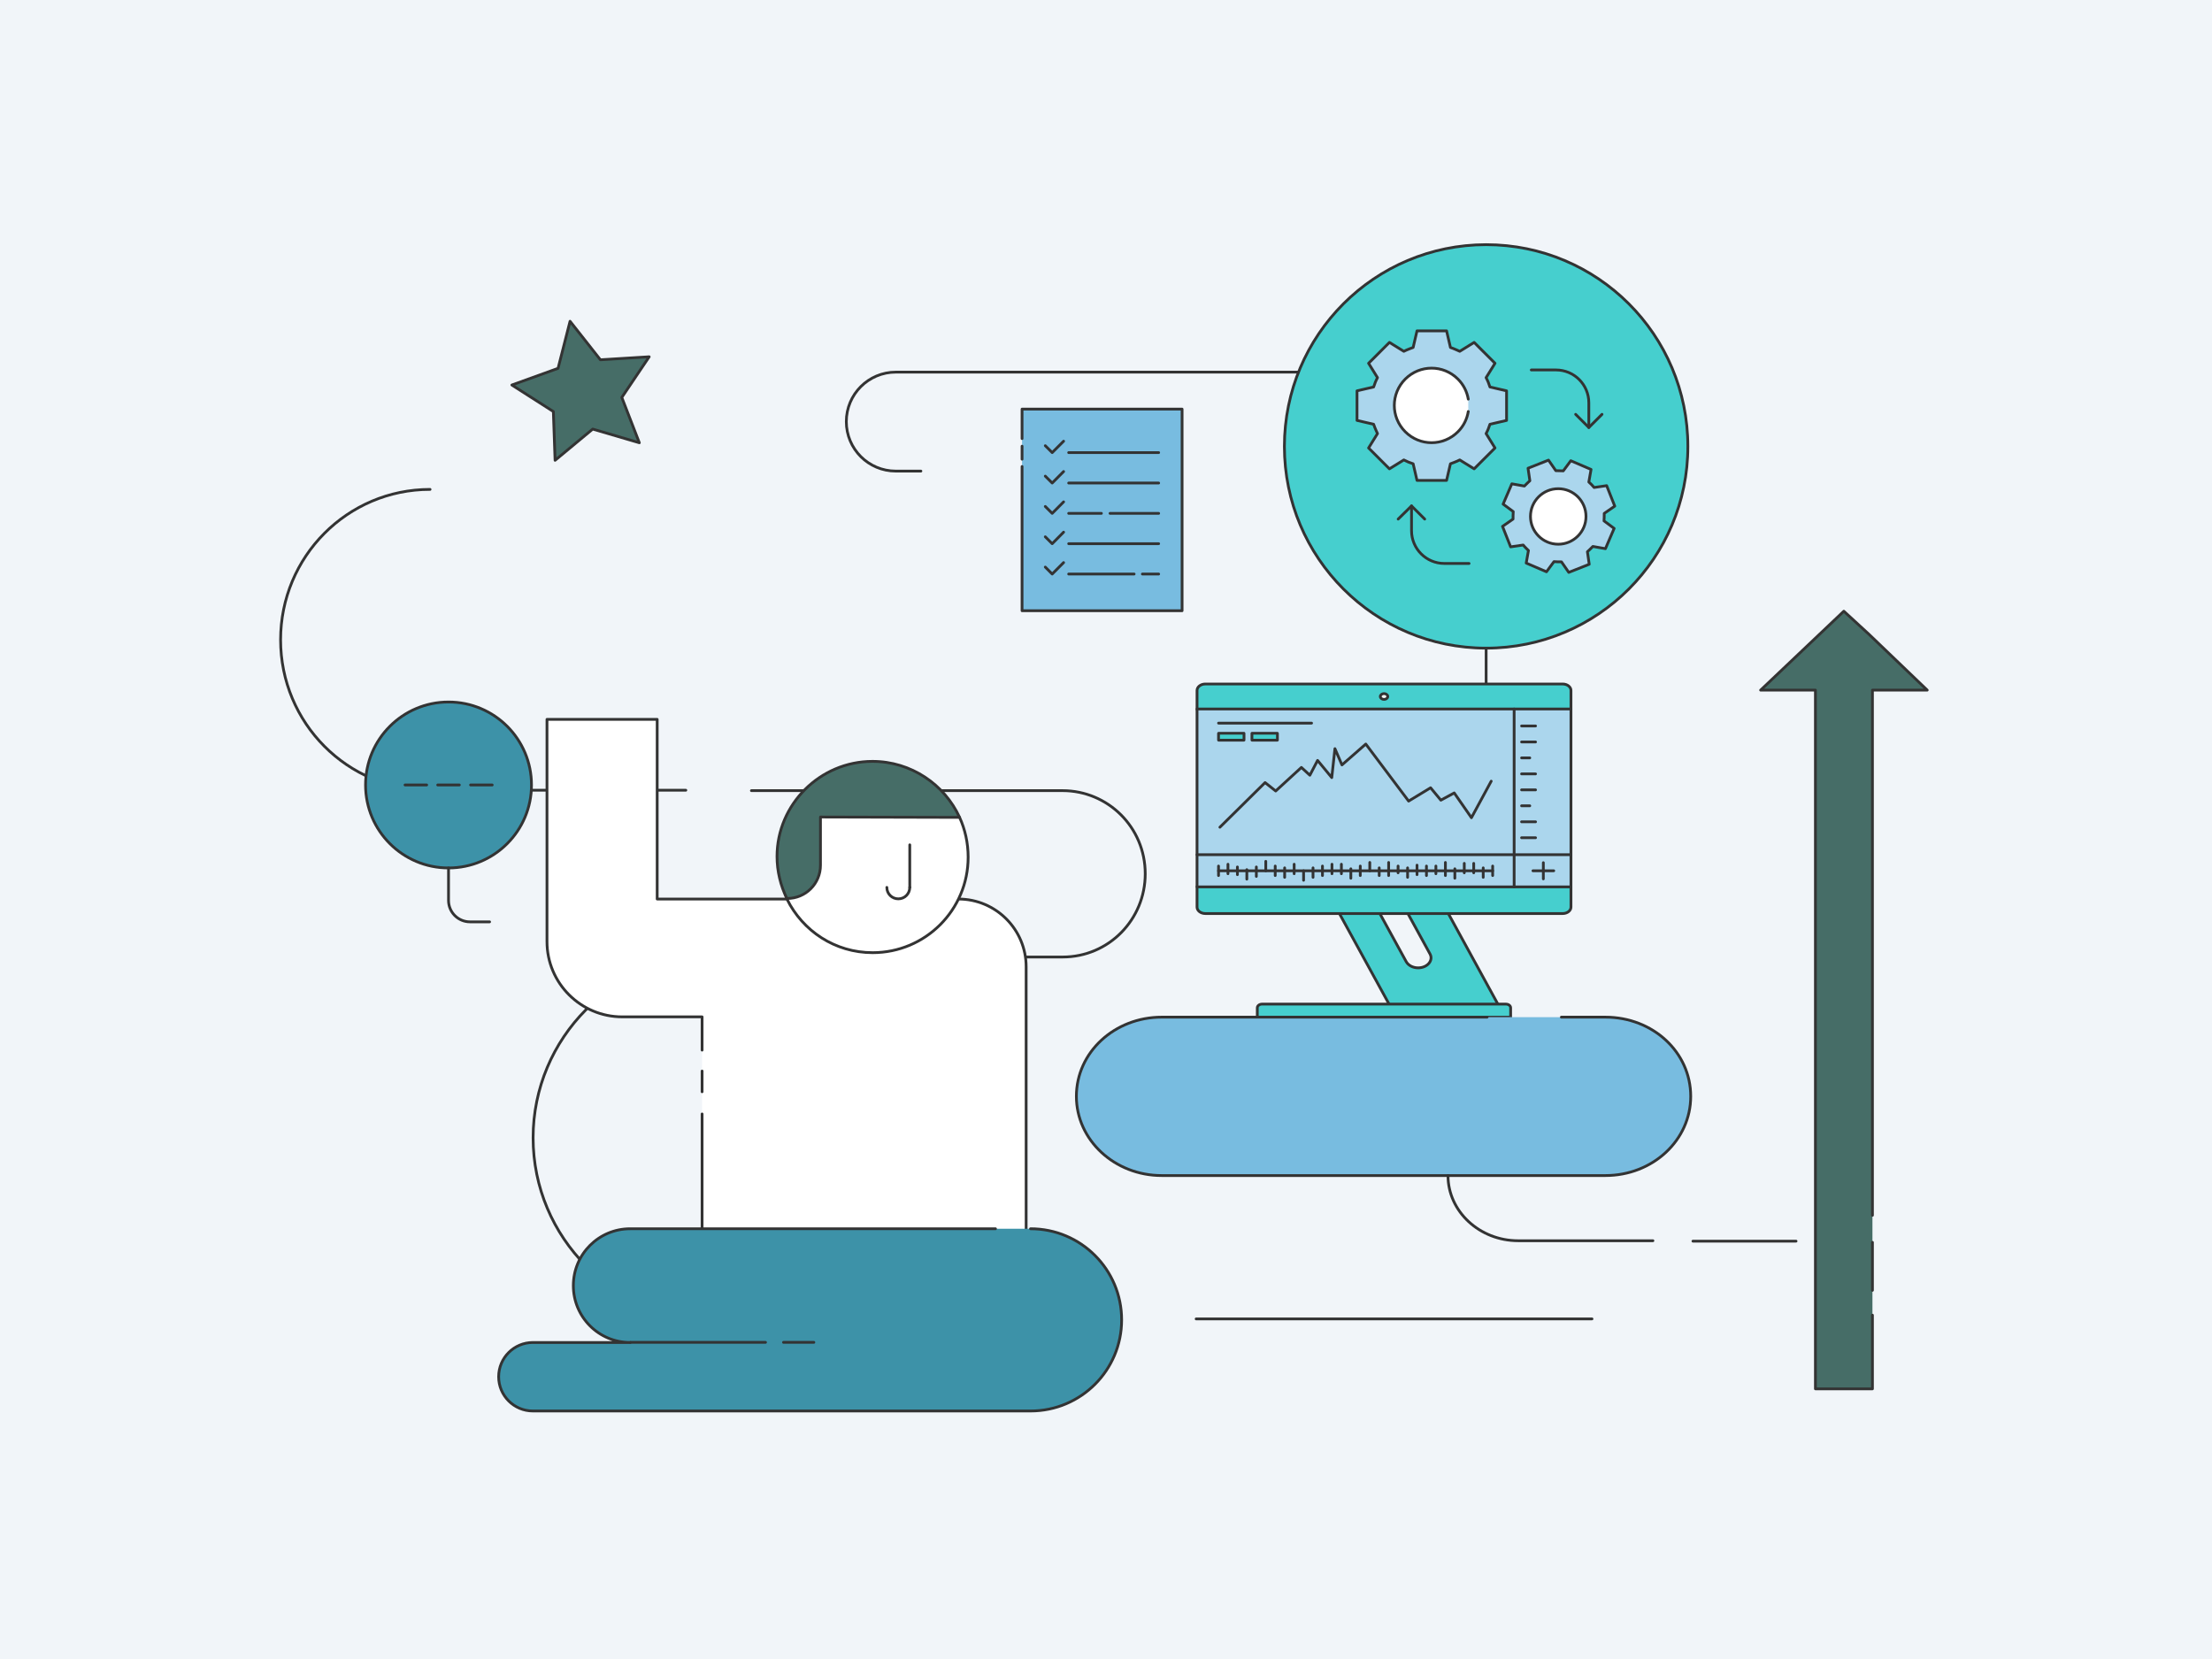 <svg xmlns="http://www.w3.org/2000/svg" height="1200" width="1600" version="1.1" xmlns:xlink="http://www.w3.org/1999/xlink" xmlns:svgjs="http://svgjs.com/svgjs"><rect fill="#f1f5f9" width="1600" height="1200"></rect><g><path d="M666.12 340.76H647.97C628.18 340.76 612.17 324.75 612.17 304.96 612.17 285.17 628.18 269.17 647.97 269.17H1063.82" stroke="#333333" stroke-width="2" stroke-linecap="round" stroke-linejoin="round" opacity="1" fill="none"></path></g><g><path d="M810.99 954H515.81" stroke="#333333" stroke-width="2" stroke-linecap="round" stroke-linejoin="round" opacity="1" fill="none"></path><path d="M1151.54 954H865.2" stroke="#333333" stroke-width="2" stroke-linecap="round" stroke-linejoin="round" opacity="1" fill="none"></path><path d="M515.81 954C444.23 954 385.61 895.3 385.61 822.97 385.61 750.94 443.93 691.94 515.81 691.94" stroke="#333333" stroke-width="2" stroke-linecap="round" stroke-linejoin="round" opacity="1" fill="none"></path><path d="M515.81 692.24H768.57C802.16 692.24 828.38 664.97 828.38 632.06 828.38 598.27 801.27 571.89 768.57 571.89H543.51" stroke="#333333" stroke-width="2" stroke-linecap="round" stroke-linejoin="round" opacity="1" fill="none"></path><path d="M496.08 571.59H311.07C251.27 571.59 202.96 522.97 202.96 462.79 202.96 402.62 251.27 354 311.07 354" stroke="#333333" stroke-width="2" stroke-linecap="round" stroke-linejoin="round" opacity="1" fill="none"></path></g><g><path d="M739.28 317.26V295.91H855.04V441.76H739.28V337.43" fill="#78bce0" opacity="1" stroke-width="2" stroke="none"></path><path d="M739.28 317.26V295.91H855.04V441.76H739.28V337.43" stroke="#333333" stroke-width="2" stroke-linecap="round" stroke-linejoin="round" opacity="1" fill="none"></path><path d="M739.28 322.73V332.16" stroke="#333333" stroke-width="2" stroke-linecap="round" stroke-linejoin="round" opacity="1" fill="none"></path><path d="M756.09 322.39L761.08 327.38 769.33 319.13" stroke="#333333" stroke-width="2" stroke-linecap="round" stroke-linejoin="round" opacity="1" fill="none"></path><path d="M773 327.38L838.1 327.38" stroke="#333333" stroke-width="2" stroke-linecap="round" stroke-linejoin="round" opacity="1" fill="none"></path><path d="M756.09 344.4L761.08 349.39 769.33 341.07" stroke="#333333" stroke-width="2" stroke-linecap="round" stroke-linejoin="round" opacity="1" fill="none"></path><path d="M773 349.39H838.1" stroke="#333333" stroke-width="2" stroke-linecap="round" stroke-linejoin="round" opacity="1" fill="none"></path><path d="M756.09 366.34L761.08 371.33 769.33 363.01" stroke="#333333" stroke-width="2" stroke-linecap="round" stroke-linejoin="round" opacity="1" fill="none"></path><path d="M802.91 371.33H838.1" stroke="#333333" stroke-width="2" stroke-linecap="round" stroke-linejoin="round" opacity="1" fill="none"></path><path d="M773 371.33H796.68" stroke="#333333" stroke-width="2" stroke-linecap="round" stroke-linejoin="round" opacity="1" fill="none"></path><path d="M756.09 388.28L761.08 393.27 769.33 384.92" stroke="#333333" stroke-width="2" stroke-linecap="round" stroke-linejoin="round" opacity="1" fill="none"></path><path d="M773 393.27H838.1" stroke="#333333" stroke-width="2" stroke-linecap="round" stroke-linejoin="round" opacity="1" fill="none"></path><path d="M756.09 410.18L761.08 415.21 769.33 406.93" stroke="#333333" stroke-width="2" stroke-linecap="round" stroke-linejoin="round" opacity="1" fill="none"></path><path d="M826.31 415.21H838.1" stroke="#333333" stroke-width="2" stroke-linecap="round" stroke-linejoin="round" opacity="1" fill="none"></path><path d="M773 415.21H820.35" stroke="#333333" stroke-width="2" stroke-linecap="round" stroke-linejoin="round" opacity="1" fill="none"></path></g><g><path d="M1074.96 468.82C1155.56 468.82 1220.88 403.5 1220.88 322.9 1220.88 242.29 1155.56 176.97 1074.96 176.97 994.36 176.97 929.04 242.29 929.04 322.9 929.04 403.5 994.36 468.82 1074.96 468.82Z" fill="#46cfce" stroke="#333333" stroke-width="2" stroke-linecap="round" stroke-linejoin="round" opacity="1"></path><path d="M1074.96 518.88V615.45" stroke="#333333" stroke-width="2" stroke-linecap="round" stroke-linejoin="round" opacity="1" fill="none"></path><path d="M1074.96 468.82V502.27" stroke="#333333" stroke-width="2" stroke-linecap="round" stroke-linejoin="round" opacity="1" fill="none"></path></g><g><path d="M1066.29 339.12L1081.38 324.03 1074.93 313.62C1076.11 311.42 1076.99 309.23 1077.72 306.88L1089.74 304.1V282.7L1077.72 279.91C1076.99 277.57 1076.11 275.37 1074.93 273.17L1081.38 262.77 1066.29 247.67 1055.88 254.12C1055.88 254.12 1051.48 252.07 1049.14 251.33L1046.35 239.32H1024.96L1022.17 251.33C1022.17 251.33 1017.63 252.95 1015.43 254.12L1005.02 247.67 989.93 262.77 996.38 273.17C995.2 275.37 994.32 277.57 993.59 279.91L981.57 282.7V304.1L993.59 306.88C994.32 309.23 996.38 313.62 996.38 313.62L989.93 324.03 1005.02 339.12 1015.43 332.68C1017.63 333.85 1019.83 334.73 1022.17 335.46L1024.96 347.48H1046.35L1049.14 335.46C1049.14 335.46 1053.68 333.85 1055.88 332.68L1066.29 339.12Z" fill="#abd6ed" stroke="#333333" stroke-width="2" stroke-linecap="round" stroke-linejoin="round" opacity="1"></path><path d="M1062.04 297.65C1061.16 303.07 1058.67 308.2 1054.56 312.3 1044.01 322.86 1027.01 322.86 1016.46 312.3 1005.9 301.75 1005.9 284.75 1016.46 274.2 1027.01 263.65 1044.01 263.65 1054.56 274.2 1058.67 278.3 1061.16 283.43 1062.04 288.71" fill="#ffffff" opacity="1" stroke-width="2" stroke="none"></path><path d="M1062.04 297.65C1061.16 303.07 1058.67 308.2 1054.56 312.3 1044.01 322.86 1027.01 322.86 1016.46 312.3 1005.9 301.75 1005.9 284.75 1016.46 274.2 1027.01 263.65 1044.01 263.65 1054.56 274.2 1058.67 278.3 1061.16 283.43 1062.04 288.71" stroke="#333333" stroke-width="2" stroke-linecap="round" stroke-linejoin="round" opacity="1" fill="none"></path><path d="M1161.26 396.87L1167.56 382.21 1160.23 376.79C1160.38 375.03 1160.38 373.13 1160.38 371.37L1168 366.09 1162.14 351.29 1153.05 352.61C1151.88 351.14 1150.71 349.97 1149.24 348.65L1150.85 339.56 1136.2 333.26 1130.77 340.59C1130.77 340.59 1127.11 340.44 1125.35 340.44L1120.08 332.82 1105.27 338.69 1106.59 347.77C1106.59 347.77 1103.95 350.12 1102.63 351.58L1093.55 349.97 1087.25 364.63 1094.57 370.05C1094.43 371.81 1094.43 373.71 1094.43 375.47L1086.81 380.75 1092.67 395.55 1101.76 394.23C1102.93 395.7 1105.57 398.19 1105.57 398.19L1103.95 407.28 1118.61 413.58 1124.03 406.25C1125.79 406.4 1127.7 406.4 1129.46 406.4L1134.73 414.02 1149.53 408.16 1148.22 399.07C1148.22 399.07 1150.85 396.72 1152.17 395.26L1161.26 396.87Z" fill="#abd6ed" stroke="#333333" stroke-width="2" stroke-linecap="round" stroke-linejoin="round" opacity="1"></path><path d="M1127.11 393.65C1138.21 393.65 1147.19 384.66 1147.19 373.57 1147.19 362.47 1138.21 353.49 1127.11 353.49 1116.03 353.49 1107.03 362.47 1107.03 373.57 1107.03 384.66 1116.03 393.65 1127.11 393.65Z" fill="#ffffff" opacity="1" stroke-width="2" stroke="none"></path><path d="M1127.11 393.65C1138.21 393.65 1147.19 384.66 1147.19 373.57 1147.19 362.47 1138.21 353.49 1127.11 353.49 1116.03 353.49 1107.03 362.47 1107.03 373.57 1107.03 384.66 1116.03 393.65 1127.11 393.65Z" stroke="#333333" stroke-width="2" stroke-linecap="round" stroke-linejoin="round" opacity="1" fill="none"></path><path d="M1062.62 407.57H1044.74C1031.55 407.57 1021 396.87 1021 383.83V365.95" stroke="#333333" stroke-width="2" stroke-linecap="round" stroke-linejoin="round" opacity="1" fill="none"></path><path d="M1011.33 375.47L1021 365.95 1030.53 375.47" stroke="#333333" stroke-width="2" stroke-linecap="round" stroke-linejoin="round" opacity="1" fill="none"></path><path d="M1107.62 267.6H1125.5C1138.69 267.6 1149.24 278.3 1149.24 291.35V309.23" stroke="#333333" stroke-width="2" stroke-linecap="round" stroke-linejoin="round" opacity="1" fill="none"></path><path d="M1158.77 299.7L1149.24 309.23 1139.71 299.7" stroke="#333333" stroke-width="2" stroke-linecap="round" stroke-linejoin="round" opacity="1" fill="none"></path></g><g><path d="M324.43 627.81C357.58 627.81 384.44 600.93 384.44 567.79 384.44 534.64 357.58 507.78 324.43 507.78 291.29 507.78 264.41 534.64 264.41 567.79 264.41 600.93 291.29 627.81 324.43 627.81Z" fill="#3d92a8" stroke="#333333" stroke-width="2" stroke-linecap="round" stroke-linejoin="round" opacity="1"></path><path d="M292.97 567.79H308.63" stroke="#333333" stroke-width="2" stroke-linecap="round" stroke-linejoin="round" opacity="1" fill="none"></path><path d="M316.6 567.79H332.25" stroke="#333333" stroke-width="2" stroke-linecap="round" stroke-linejoin="round" opacity="1" fill="none"></path><path d="M340.37 567.79H356.03" stroke="#333333" stroke-width="2" stroke-linecap="round" stroke-linejoin="round" opacity="1" fill="none"></path><path d="M324.43 627.81V651.29C324.43 659.84 331.38 666.8 339.94 666.8H354.14" stroke="#333333" stroke-width="2" stroke-linecap="round" stroke-linejoin="round" opacity="1" fill="none"></path></g><g><path d="M507.84 759.59V735.52H450.1C420.11 735.52 395.65 711.19 395.65 681.07V520.33H475.36V650.29H569.14L693.17 650.29C720.27 650.29 742.24 672.26 742.24 699.35V897.18L507.84 897.18 507.84 805.76" fill="#ffffff" opacity="1" stroke-width="2" stroke="none"></path><path d="M507.84 759.59V735.52H450.1C420.11 735.52 395.65 711.19 395.65 681.07V520.33H475.36V650.29H569.14L693.17 650.29C720.27 650.29 742.24 672.26 742.24 699.35V897.18L507.84 897.18 507.84 805.76" stroke="#333333" stroke-width="2" stroke-linecap="round" stroke-linejoin="round" opacity="1" fill="none"></path><path d="M507.84 774.72V789.71" stroke="#333333" stroke-width="2" stroke-linecap="round" stroke-linejoin="round" opacity="1" fill="none"></path><path d="M588.74 579.92C645.03 543.88 694.1 591.23 694.1 591.23 698.04 599.91 700.28 609.65 700.28 620.04 700.28 658.18 669.37 689.09 631.22 689.09 603.86 689.09 580.58 673.31 569.27 650.42 569.14 650.16 552.43 603.07 588.74 579.92Z" fill="#ffffff" stroke="#333333" stroke-width="2" stroke-linecap="round" stroke-linejoin="round" opacity="1"></path><path d="M631.09 550.72C658.98 550.72 683.18 567.42 694.1 591.23L593.47 590.97V625.82C593.47 639.24 582.69 649.89 569.4 649.89H569.14C564.67 640.69 562.04 630.3 562.04 619.51 562.04 581.76 593.21 550.72 631.09 550.72Z" fill="#466d67" stroke="#333333" stroke-width="2" stroke-linecap="round" stroke-linejoin="round" opacity="1"></path><path d="M658.06 611.09V641.87" stroke="#333333" stroke-width="2" stroke-linecap="round" stroke-linejoin="round" opacity="1" fill="none"></path><path d="M641.48 641.87C641.48 646.61 645.3 650.16 649.77 650.16 654.5 650.16 658.06 646.34 658.06 641.87" stroke="#333333" stroke-width="2" stroke-linecap="round" stroke-linejoin="round" opacity="1" fill="none"></path></g><g><path d="M720.06 888.79H716.59 647.54 455.86C433.1 888.79 414.72 907.17 414.72 929.92 414.72 952.68 433.1 971.06 455.86 971.06H385.47C371.79 971.06 360.69 982.16 360.69 995.83 360.69 1009.51 371.79 1020.61 385.47 1020.61H647.43 693.61 745.4C781.83 1020.61 811.31 991.13 811.31 954.7 811.31 918.27 781.83 888.79 745.4 888.79" fill="#3d92a8" opacity="1" stroke-width="2" stroke="none"></path><path d="M720.06 888.79H716.59 647.54 455.86C433.1 888.79 414.72 907.17 414.72 929.92 414.72 952.68 433.1 971.06 455.86 971.06H385.47C371.79 971.06 360.69 982.16 360.69 995.83 360.69 1009.51 371.79 1020.61 385.47 1020.61H647.43 693.61 745.4C781.83 1020.61 811.31 991.13 811.31 954.7 811.31 918.27 781.83 888.79 745.4 888.79" stroke="#333333" stroke-width="2" stroke-linecap="round" stroke-linejoin="round" opacity="1" fill="none"></path><path d="M456.08 970.95H553.72" stroke="#333333" stroke-width="2" stroke-linecap="round" stroke-linejoin="round" opacity="1" fill="none"></path><path d="M566.72 970.95H588.69" stroke="#333333" stroke-width="2" stroke-linecap="round" stroke-linejoin="round" opacity="1" fill="none"></path></g><g><path d="M412.33 232.38L434.3 260.24 469.58 258.07 449.77 287.47 462.46 320.27 428.73 310.37 401.5 332.96 400.26 297.68 370.24 278.49 403.66 266.42 412.33 232.38Z" fill="#466d67" stroke="#333333" stroke-width="2" stroke-linecap="round" stroke-linejoin="round" opacity="1"></path></g><g><path d="M1043.96 654.12H1014.71L1034.34 689.98C1036.98 694.75 1032.45 700.07 1025.77 700.07 1022.04 700.07 1018.7 698.32 1017.2 695.68L994.44 654.15H965.19L1007.14 730.69H1010.63 1036.38 1056.61 1062.19 1085.85L1043.96 654.12Z" fill="#46cfce" stroke="#333333" stroke-width="2" stroke-linecap="round" stroke-linejoin="round" opacity="1"></path><path d="M1136.32 656.13C1136.32 658.7 1133.63 660.79 1130.34 660.79H871.83C868.54 660.79 865.85 658.7 865.85 656.13V641.5C884.34 595.36 883.29 561.4 865.85 512.85V499.42C865.85 496.86 868.54 494.76 871.83 494.76H1130.34C1133.63 494.76 1136.32 496.86 1136.32 499.42V512.85C1129.25 558.61 1125.66 586.9 1136.32 641.5V656.13Z" fill="#46cfce" stroke="#333333" stroke-width="2" stroke-linecap="round" stroke-linejoin="round" opacity="1"></path><path d="M1001.11 505.9C1002.6 505.9 1003.8 504.96 1003.8 503.81 1003.8 502.65 1002.6 501.71 1001.11 501.71 999.63 501.71 998.42 502.65 998.42 503.81 998.42 504.96 999.63 505.9 1001.11 505.9Z" fill="#ffffff" stroke="#333333" stroke-width="2" stroke-linecap="round" stroke-linejoin="round" opacity="1"></path><path d="M1089.24 726.3H912.88C910.99 726.3 909.44 727.51 909.44 728.98V735.77H1092.68V729.02C1092.73 727.51 1091.18 726.3 1089.24 726.3Z" fill="#46cfce" stroke="#333333" stroke-width="2" stroke-linecap="round" stroke-linejoin="round" opacity="1"></path><path d="M1136.32 512.85H865.85V641.5H1136.32V512.85Z" fill="#abd6ed" stroke="#333333" stroke-width="2" stroke-linecap="round" stroke-linejoin="round" opacity="1"></path><path d="M882.39 598.35L915.07 566.06 922.75 572.15 941.33 555.11 947.46 560.74 953.04 550.03 963.3 562.45 965.59 541.53 970.67 553.29 987.91 538.19 1018.9 579.45 1034.79 569.82 1042.21 578.79 1051.88 573.55 1064.33 591.48 1078.63 565.05" stroke="#333333" stroke-width="2" stroke-linecap="round" stroke-linejoin="round" opacity="1" fill="none"></path><path d="M865.85 618.22H1136.32" stroke="#333333" stroke-width="2" stroke-linecap="round" stroke-linejoin="round" opacity="1" fill="none"></path><path d="M1095.22 641.5V512.85" stroke="#333333" stroke-width="2" stroke-linecap="round" stroke-linejoin="round" opacity="1" fill="none"></path><path d="M1116.34 624V635.72" stroke="#333333" stroke-width="2" stroke-linecap="round" stroke-linejoin="round" opacity="1" fill="none"></path><path d="M1123.87 629.86H1108.82" stroke="#333333" stroke-width="2" stroke-linecap="round" stroke-linejoin="round" opacity="1" fill="none"></path><path d="M1100.6 605.95H1110.71" stroke="#333333" stroke-width="2" stroke-linecap="round" stroke-linejoin="round" opacity="1" fill="none"></path><path d="M1100.6 594.43H1110.71" stroke="#333333" stroke-width="2" stroke-linecap="round" stroke-linejoin="round" opacity="1" fill="none"></path><path d="M1100.6 582.86H1106.53" stroke="#333333" stroke-width="2" stroke-linecap="round" stroke-linejoin="round" opacity="1" fill="none"></path><path d="M1100.6 571.33H1110.71" stroke="#333333" stroke-width="2" stroke-linecap="round" stroke-linejoin="round" opacity="1" fill="none"></path><path d="M1100.6 559.77H1110.71" stroke="#333333" stroke-width="2" stroke-linecap="round" stroke-linejoin="round" opacity="1" fill="none"></path><path d="M1100.6 548.2H1106.53" stroke="#333333" stroke-width="2" stroke-linecap="round" stroke-linejoin="round" opacity="1" fill="none"></path><path d="M1100.6 536.68H1110.71" stroke="#333333" stroke-width="2" stroke-linecap="round" stroke-linejoin="round" opacity="1" fill="none"></path><path d="M1100.6 525.11H1110.71" stroke="#333333" stroke-width="2" stroke-linecap="round" stroke-linejoin="round" opacity="1" fill="none"></path><path d="M881.4 629.86H1079.68" stroke="#333333" stroke-width="2" stroke-linecap="round" stroke-linejoin="round" opacity="1" fill="none"></path><path d="M881.4 626.44V633.31" stroke="#333333" stroke-width="2" stroke-linecap="round" stroke-linejoin="round" opacity="1" fill="none"></path><path d="M888.22 625.13V631.99" stroke="#333333" stroke-width="2" stroke-linecap="round" stroke-linejoin="round" opacity="1" fill="none"></path><path d="M895.05 627.1V632.65" stroke="#333333" stroke-width="2" stroke-linecap="round" stroke-linejoin="round" opacity="1" fill="none"></path><path d="M901.87 629.04V635.91" stroke="#333333" stroke-width="2" stroke-linecap="round" stroke-linejoin="round" opacity="1" fill="none"></path><path d="M908.75 627.1V633.93" stroke="#333333" stroke-width="2" stroke-linecap="round" stroke-linejoin="round" opacity="1" fill="none"></path><path d="M915.57 623.03V629.86" stroke="#333333" stroke-width="2" stroke-linecap="round" stroke-linejoin="round" opacity="1" fill="none"></path><path d="M922.4 626.44V633.31" stroke="#333333" stroke-width="2" stroke-linecap="round" stroke-linejoin="round" opacity="1" fill="none"></path><path d="M929.22 627.76V634.59" stroke="#333333" stroke-width="2" stroke-linecap="round" stroke-linejoin="round" opacity="1" fill="none"></path><path d="M936.1 625.13V631.99" stroke="#333333" stroke-width="2" stroke-linecap="round" stroke-linejoin="round" opacity="1" fill="none"></path><path d="M942.92 629.86V636.73" stroke="#333333" stroke-width="2" stroke-linecap="round" stroke-linejoin="round" opacity="1" fill="none"></path><path d="M949.75 627.76V634.59" stroke="#333333" stroke-width="2" stroke-linecap="round" stroke-linejoin="round" opacity="1" fill="none"></path><path d="M956.57 626.44V633.31" stroke="#333333" stroke-width="2" stroke-linecap="round" stroke-linejoin="round" opacity="1" fill="none"></path><path d="M963.45 625.13V631.99" stroke="#333333" stroke-width="2" stroke-linecap="round" stroke-linejoin="round" opacity="1" fill="none"></path><path d="M970.27 625.13V631.99" stroke="#333333" stroke-width="2" stroke-linecap="round" stroke-linejoin="round" opacity="1" fill="none"></path><path d="M977.1 628.42V635.25" stroke="#333333" stroke-width="2" stroke-linecap="round" stroke-linejoin="round" opacity="1" fill="none"></path><path d="M983.92 626.44V633.31" stroke="#333333" stroke-width="2" stroke-linecap="round" stroke-linejoin="round" opacity="1" fill="none"></path><path d="M990.8 623.84V629.86" stroke="#333333" stroke-width="2" stroke-linecap="round" stroke-linejoin="round" opacity="1" fill="none"></path><path d="M997.62 627.76V633.31" stroke="#333333" stroke-width="2" stroke-linecap="round" stroke-linejoin="round" opacity="1" fill="none"></path><path d="M1004.45 623.84V633.31" stroke="#333333" stroke-width="2" stroke-linecap="round" stroke-linejoin="round" opacity="1" fill="none"></path><path d="M1011.27 626.44V631.33" stroke="#333333" stroke-width="2" stroke-linecap="round" stroke-linejoin="round" opacity="1" fill="none"></path><path d="M1018.15 627.76V634.59" stroke="#333333" stroke-width="2" stroke-linecap="round" stroke-linejoin="round" opacity="1" fill="none"></path><path d="M1024.97 625.78V632.65" stroke="#333333" stroke-width="2" stroke-linecap="round" stroke-linejoin="round" opacity="1" fill="none"></path><path d="M1031.8 626.44V633.31" stroke="#333333" stroke-width="2" stroke-linecap="round" stroke-linejoin="round" opacity="1" fill="none"></path><path d="M1038.62 626.44V631.99" stroke="#333333" stroke-width="2" stroke-linecap="round" stroke-linejoin="round" opacity="1" fill="none"></path><path d="M1045.5 623.84V633.31" stroke="#333333" stroke-width="2" stroke-linecap="round" stroke-linejoin="round" opacity="1" fill="none"></path><path d="M1052.33 628.42V635.25" stroke="#333333" stroke-width="2" stroke-linecap="round" stroke-linejoin="round" opacity="1" fill="none"></path><path d="M1059.15 624.5V631.33" stroke="#333333" stroke-width="2" stroke-linecap="round" stroke-linejoin="round" opacity="1" fill="none"></path><path d="M1065.98 624.5V631.33" stroke="#333333" stroke-width="2" stroke-linecap="round" stroke-linejoin="round" opacity="1" fill="none"></path><path d="M1072.85 627.76V634.59" stroke="#333333" stroke-width="2" stroke-linecap="round" stroke-linejoin="round" opacity="1" fill="none"></path><path d="M1079.68 626.44V633.31" stroke="#333333" stroke-width="2" stroke-linecap="round" stroke-linejoin="round" opacity="1" fill="none"></path><path d="M881.4 530.43C881.4 530.39 881.4 530.39 881.45 530.39H899.78C899.83 530.39 899.83 530.39 899.83 530.43V535.36C899.83 535.4 899.83 535.4 899.78 535.4H881.45C881.4 535.4 881.4 535.4 881.4 535.36V530.43Z" fill="#46cfce" stroke="#333333" stroke-width="2" stroke-linecap="round" stroke-linejoin="round" opacity="1"></path><path d="M905.56 530.43C905.56 530.39 905.56 530.39 905.61 530.39H923.94C923.99 530.39 923.99 530.39 923.99 530.43V535.36C923.99 535.4 923.99 535.4 923.94 535.4H905.61C905.56 535.4 905.56 535.4 905.56 535.36V530.43Z" fill="#46cfce" stroke="#333333" stroke-width="2" stroke-linecap="round" stroke-linejoin="round" opacity="1"></path><path d="M881.4 523.06H948.7" stroke="#333333" stroke-width="2" stroke-linecap="round" stroke-linejoin="round" opacity="1" fill="none"></path></g><g><path d="M1129.37 735.73H1161.2C1195.61 735.73 1222.94 761.09 1222.94 793.02 1222.94 824.65 1195.61 850.31 1161.2 850.31H840.31C806.23 850.31 778.58 824.65 778.58 793.02 778.58 761.09 806.23 735.73 840.31 735.73H1075.68" fill="#78bce0" opacity="1" stroke-width="2" stroke="none"></path><path d="M1129.37 735.73H1161.2C1195.61 735.73 1222.94 761.09 1222.94 793.02 1222.94 824.65 1195.61 850.31 1161.2 850.31H840.31C806.23 850.31 778.58 824.65 778.58 793.02 778.58 761.09 806.23 735.73 840.31 735.73H1075.68" stroke="#333333" stroke-width="2" stroke-linecap="round" stroke-linejoin="round" opacity="1" fill="none"></path><path d="M1224.54 897.76H1299.14" stroke="#333333" stroke-width="2" stroke-linecap="round" stroke-linejoin="round" opacity="1" fill="none"></path><path d="M1047.38 850.31C1047.38 876.28 1070.21 897.46 1098.18 897.46H1195.61" stroke="#333333" stroke-width="2" stroke-linecap="round" stroke-linejoin="round" opacity="1" fill="none"></path></g><g><path d="M1354.39 879.07V499.19H1394.02L1358.98 465.6 1351.73 458.66 1333.69 442.1 1273.5 499.19H1313.14V1004.59H1354.39V951.29" fill="#466d67" opacity="1" stroke-width="2" stroke="none"></path><path d="M1354.39 879.07V499.19H1394.02L1358.98 465.6 1351.73 458.66 1333.69 442.1 1273.5 499.19H1313.14V1004.59H1354.39V951.29" stroke="#333333" stroke-width="2" stroke-linecap="round" stroke-linejoin="round" opacity="1" fill="none"></path><path d="M1354.39 898.62V933.32" stroke="#333333" stroke-width="2" stroke-linecap="round" stroke-linejoin="round" opacity="1" fill="none"></path></g></svg>